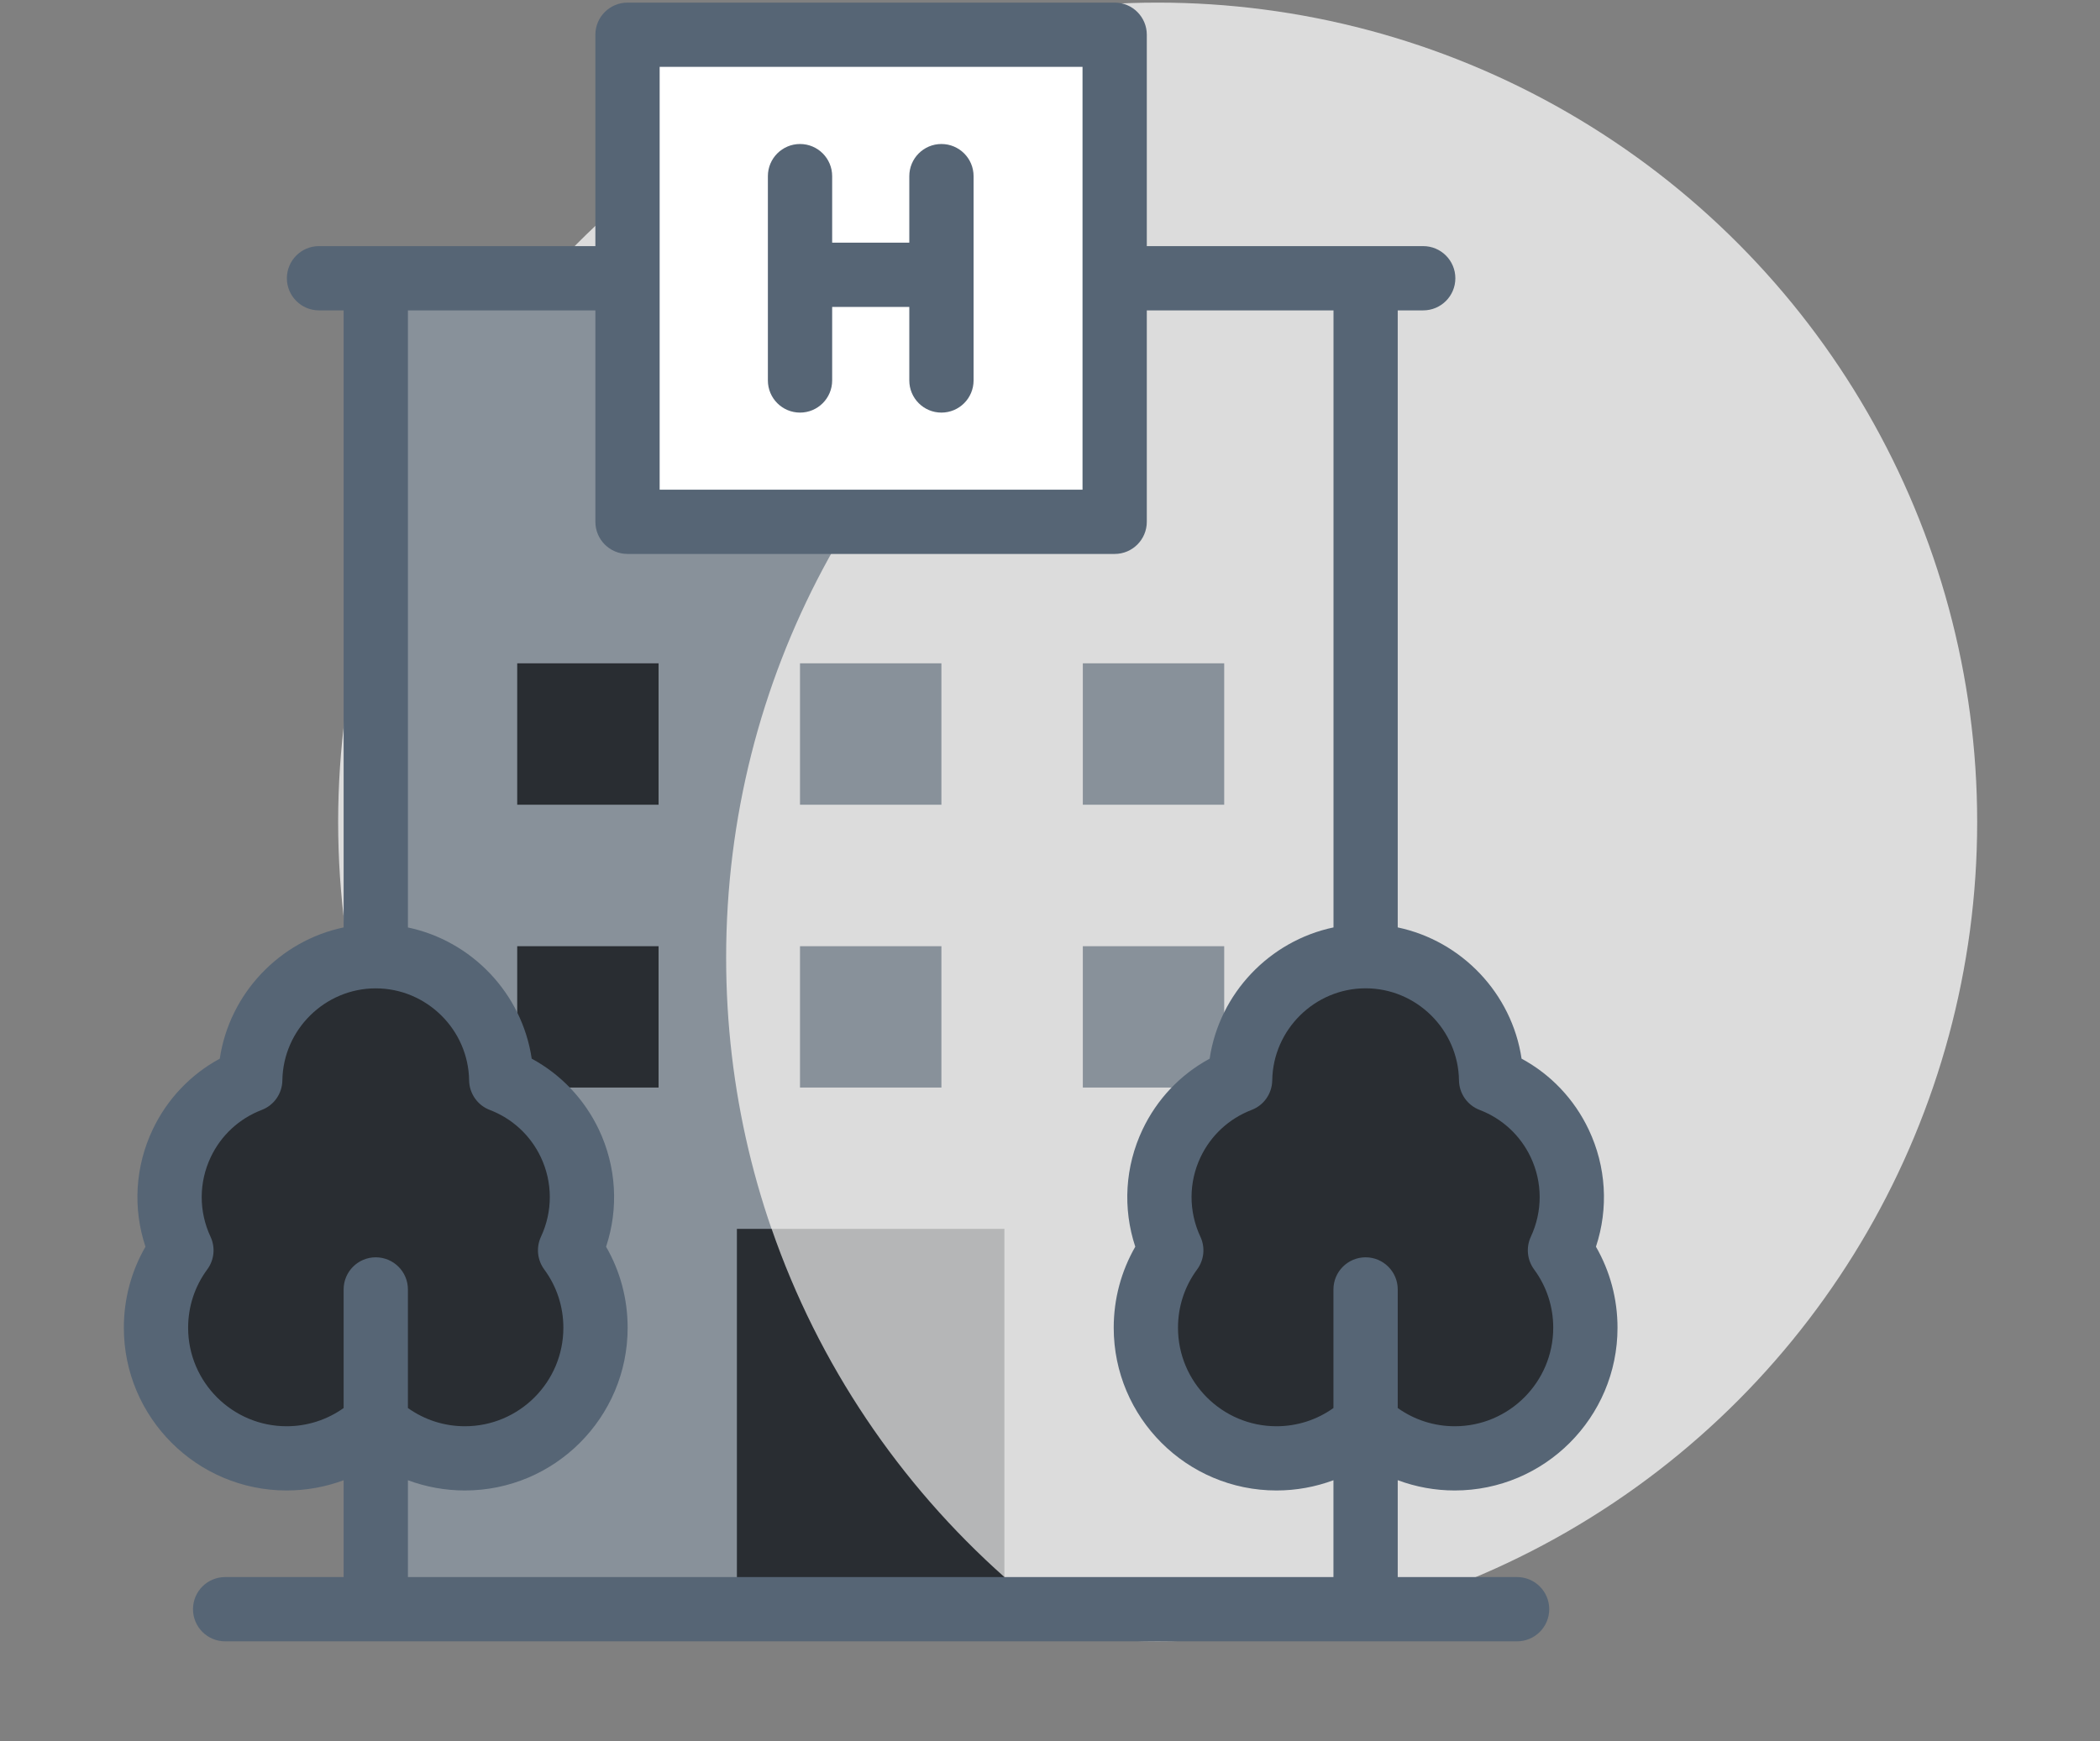 <svg width="41" height="34" viewBox="0 0 41 34" fill="none" xmlns="http://www.w3.org/2000/svg">
<rect x="0" y="0" width="41" height="34" fill="#808080" stroke="none"/>
<circle cx="22.602" cy="16.051" r="16" fill="#DCDCDC"/>
<g clip-path="url(#clip0_1138_107423)">
<path d="M26.661 5.438H7.336V31.427H26.661V5.438Z" fill="#DCDCDC"/>
<path d="M14.177 18.702C14.177 13.213 16.91 8.364 21.089 5.438H7.336V31.427H20.362C16.596 28.464 14.177 23.865 14.177 18.702Z" fill="#88919A"/>
<path d="M15.065 23.996H19.61V30.796L17.854 30.093L15.31 27.302L15.065 23.996Z" fill="#B5B6B7"/>
<path d="M15.065 23.996H14.387V31.426H19.61V30.796C17.562 28.975 15.98 26.641 15.065 23.996Z" fill="#292D32"/>
<path d="M21.763 0.68H12.252V10.191H21.763V0.68Z" fill="white"/>
<path d="M12.858 12.953H10.098V15.714H12.858V12.953Z" fill="#292D32"/>
<path d="M12.858 18.477H10.098V21.237H12.858V18.477Z" fill="#292D32"/>
<path d="M18.38 12.953H15.619V15.714H18.38V12.953Z" fill="#88919A"/>
<path d="M18.38 18.477H15.619V21.237H18.38V18.477Z" fill="#88919A"/>
<path d="M23.901 12.953H21.141V15.714H23.901V12.953Z" fill="#88919A"/>
<path d="M23.901 18.477H21.141V21.237H23.901V18.477Z" fill="#88919A"/>
<path d="M30.456 24.416C30.755 23.776 30.776 23.013 30.45 22.326C30.169 21.733 29.68 21.306 29.112 21.088C29.093 19.751 28.004 18.672 26.662 18.672C25.32 18.672 24.23 19.751 24.211 21.088C23.643 21.306 23.154 21.733 22.873 22.326C22.547 23.013 22.569 23.776 22.868 24.416C22.556 24.839 22.371 25.361 22.371 25.927C22.371 27.336 23.513 28.478 24.922 28.478C25.595 28.478 26.206 28.217 26.662 27.791C27.118 28.217 27.729 28.478 28.402 28.478C29.811 28.478 30.953 27.336 30.953 25.927C30.953 25.361 30.768 24.839 30.456 24.416Z" fill="#292D32"/>
<path d="M3.542 24.416C3.243 23.776 3.221 23.013 3.547 22.326C3.828 21.733 4.317 21.306 4.885 21.088C4.904 19.751 5.994 18.672 7.336 18.672C8.678 18.672 9.768 19.751 9.786 21.088C10.354 21.306 10.843 21.733 11.124 22.326C11.45 23.013 11.429 23.776 11.13 24.416C11.442 24.839 11.626 25.361 11.626 25.927C11.626 27.336 10.485 28.478 9.076 28.478C8.403 28.478 7.791 28.217 7.336 27.791C6.88 28.217 6.268 28.478 5.595 28.478C4.187 28.478 3.045 27.336 3.045 25.927C3.045 25.361 3.23 24.839 3.542 24.416Z" fill="#292D32"/>
<path d="M18.38 2.812C18.034 2.812 17.753 3.093 17.753 3.44V4.739H16.247V3.44C16.247 3.093 15.966 2.812 15.62 2.812C15.273 2.812 14.992 3.093 14.992 3.44V7.429C14.992 7.776 15.273 8.057 15.62 8.057C15.966 8.057 16.247 7.776 16.247 7.429V5.994H17.753V7.429C17.753 7.776 18.034 8.057 18.38 8.057C18.727 8.057 19.008 7.776 19.008 7.429V3.44C19.008 3.093 18.727 2.812 18.38 2.812Z" fill="#566575"/>
<path d="M28.402 29.105C30.155 29.105 31.58 27.68 31.58 25.928C31.58 25.366 31.435 24.825 31.159 24.345C31.407 23.596 31.36 22.78 31.017 22.057C30.735 21.463 30.278 20.982 29.707 20.673C29.517 19.398 28.537 18.373 27.289 18.11V6.061H27.786C28.133 6.061 28.414 5.78 28.414 5.434C28.414 5.087 28.133 4.806 27.786 4.806H22.39V0.678C22.39 0.332 22.109 0.051 21.763 0.051H12.252C11.905 0.051 11.624 0.332 11.624 0.678V4.806H6.228C5.882 4.806 5.601 5.087 5.601 5.434C5.601 5.78 5.882 6.061 6.228 6.061H6.709V18.11C5.461 18.372 4.481 19.398 4.291 20.673C3.72 20.982 3.263 21.463 2.981 22.057C2.638 22.78 2.591 23.596 2.84 24.345C2.563 24.825 2.418 25.366 2.418 25.928C2.418 27.68 3.844 29.105 5.596 29.105C5.981 29.105 6.357 29.036 6.709 28.905V30.796H4.396C4.049 30.796 3.768 31.077 3.768 31.423C3.768 31.77 4.049 32.051 4.396 32.051H29.619C29.965 32.051 30.247 31.77 30.247 31.423C30.247 31.077 29.965 30.796 29.619 30.796H27.289V28.904C27.642 29.036 28.018 29.105 28.402 29.105ZM12.879 1.306H21.135V9.562H12.879V1.306ZM7.336 24.552C6.99 24.552 6.709 24.833 6.709 25.179V27.495C6.385 27.726 5.998 27.851 5.596 27.851C4.536 27.851 3.673 26.988 3.673 25.928C3.673 25.514 3.802 25.12 4.047 24.788C4.183 24.603 4.208 24.358 4.11 24.15C3.879 23.655 3.881 23.088 4.115 22.595C4.316 22.17 4.67 21.843 5.11 21.674C5.35 21.583 5.509 21.354 5.513 21.097C5.527 20.106 6.345 19.3 7.336 19.3C8.327 19.3 9.145 20.106 9.159 21.097C9.163 21.354 9.323 21.583 9.562 21.674C10.003 21.843 10.356 22.17 10.558 22.595C10.792 23.088 10.793 23.655 10.562 24.15C10.465 24.358 10.489 24.603 10.625 24.788C10.87 25.12 10.999 25.514 10.999 25.928C10.999 26.988 10.137 27.851 9.076 27.851C8.674 27.851 8.288 27.726 7.964 27.495V25.179C7.964 24.833 7.683 24.552 7.336 24.552ZM26.034 30.796H7.964V28.905C8.316 29.036 8.692 29.105 9.076 29.105C10.829 29.105 12.254 27.68 12.254 25.928C12.254 25.366 12.11 24.825 11.833 24.345C12.082 23.596 12.034 22.78 11.692 22.057C11.409 21.463 10.952 20.982 10.381 20.673C10.192 19.398 9.211 18.373 7.964 18.111V6.061H11.624V10.189C11.624 10.536 11.905 10.817 12.252 10.817H21.763C22.109 10.817 22.39 10.536 22.39 10.189V6.061H26.035V18.11C24.787 18.373 23.806 19.398 23.617 20.673C23.046 20.982 22.589 21.463 22.307 22.057C21.964 22.78 21.917 23.596 22.165 24.345C21.889 24.825 21.744 25.366 21.744 25.928C21.744 27.68 23.169 29.105 24.922 29.105C25.306 29.105 25.682 29.036 26.034 28.905V30.796H26.034ZM26.662 24.552C26.315 24.552 26.034 24.833 26.034 25.179V27.495C25.711 27.726 25.324 27.851 24.922 27.851C23.861 27.851 22.999 26.988 22.999 25.928C22.999 25.514 23.128 25.12 23.373 24.788C23.509 24.603 23.534 24.358 23.436 24.15C23.205 23.655 23.206 23.088 23.44 22.595C23.642 22.17 23.996 21.843 24.436 21.674C24.676 21.583 24.835 21.354 24.839 21.097C24.853 20.106 25.671 19.299 26.662 19.299C27.654 19.299 28.471 20.106 28.485 21.097C28.489 21.354 28.649 21.583 28.888 21.674C29.329 21.843 29.682 22.17 29.884 22.595C30.118 23.088 30.119 23.655 29.888 24.15C29.791 24.358 29.815 24.603 29.951 24.788C30.196 25.12 30.325 25.514 30.325 25.927C30.325 26.988 29.463 27.851 28.402 27.851C28 27.851 27.613 27.726 27.289 27.495V25.179C27.289 24.833 27.008 24.552 26.662 24.552Z" fill="#566575"/>
</g>
<defs>
<clipPath id="clip0_1138_107423">
<rect width="32" height="32" fill="white" transform="translate(1 0.051)"/>
</clipPath>
</defs>
</svg>
